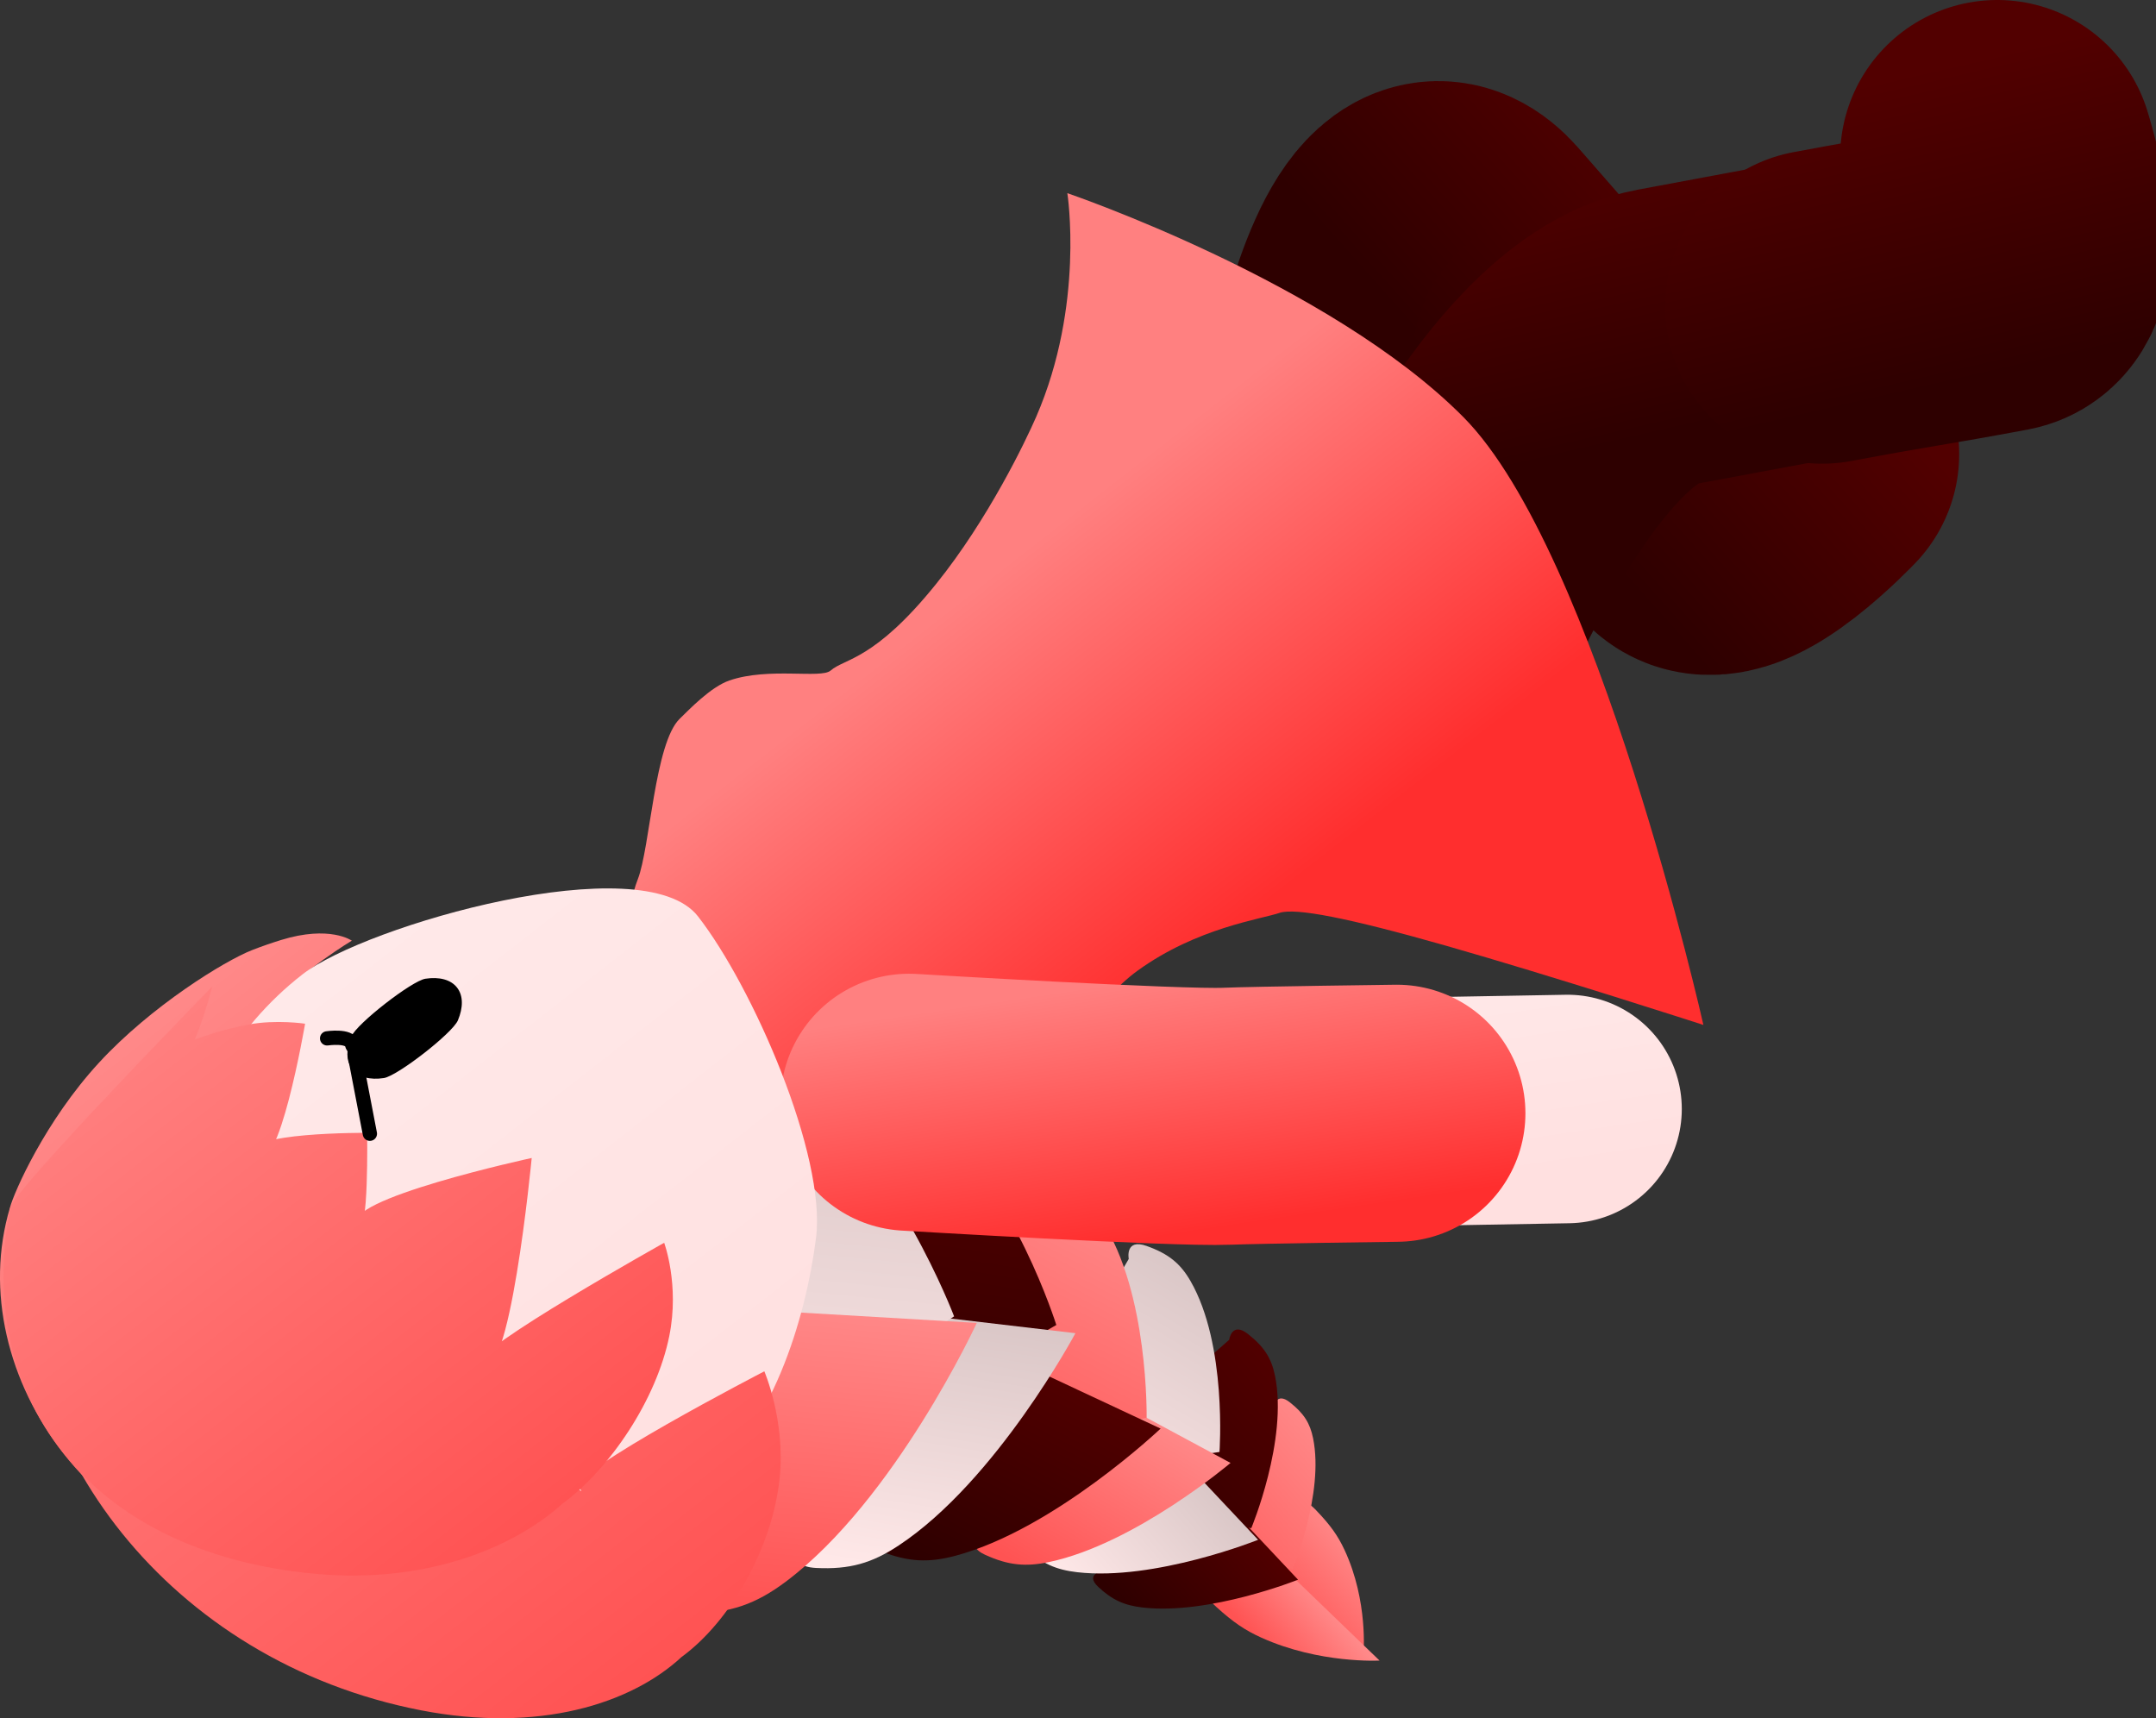 <svg version="1.1" xmlns="http://www.w3.org/2000/svg" xmlns:xlink="http://www.w3.org/1999/xlink" width="75.486" height="60.154" viewBox="0,0,75.486,60.154"><rect x="0" y="0" width="75.486" height="60.154" fill="#333333" stroke="none"/><defs><linearGradient x1="248.418" y1="202.051" x2="251.191" y2="199.647" gradientUnits="userSpaceOnUse" id="color-1"><stop offset="0" stop-color="#ff5353"/><stop offset="1" stop-color="#ff8989"/></linearGradient><linearGradient x1="247.747" y1="203.085" x2="249.755" y2="201.344" gradientUnits="userSpaceOnUse" id="color-2"><stop offset="0" stop-color="#ff5353"/><stop offset="1" stop-color="#ff8989"/></linearGradient><linearGradient x1="244.633" y1="200.768" x2="250.279" y2="195.874" gradientUnits="userSpaceOnUse" id="color-3"><stop offset="0" stop-color="#ff5353"/><stop offset="1" stop-color="#ff8989"/></linearGradient><linearGradient x1="243.373" y1="202.169" x2="247.409" y2="198.671" gradientUnits="userSpaceOnUse" id="color-4"><stop offset="0" stop-color="#2e0000"/><stop offset="1" stop-color="#520000"/></linearGradient><linearGradient x1="242.491" y1="199.41" x2="249.068" y2="193.708" gradientUnits="userSpaceOnUse" id="color-5"><stop offset="0" stop-color="#2e0000"/><stop offset="1" stop-color="#520000"/></linearGradient><linearGradient x1="241.047" y1="201.017" x2="245.747" y2="196.942" gradientUnits="userSpaceOnUse" id="color-6"><stop offset="0" stop-color="#ffe8e8"/><stop offset="1" stop-color="#d9c6c6"/></linearGradient><linearGradient x1="241.236" y1="198.517" x2="246.218" y2="190.09" gradientUnits="userSpaceOnUse" id="color-7"><stop offset="0" stop-color="#ffe8e8"/><stop offset="1" stop-color="#d9c6c6"/></linearGradient><linearGradient x1="240.254" y1="200.781" x2="243.814" y2="194.758" gradientUnits="userSpaceOnUse" id="color-8"><stop offset="0" stop-color="#ff5353"/><stop offset="1" stop-color="#ff8989"/></linearGradient><linearGradient x1="238.014" y1="198.018" x2="243.261" y2="187.894" gradientUnits="userSpaceOnUse" id="color-9"><stop offset="0" stop-color="#ff5353"/><stop offset="1" stop-color="#ff8989"/></linearGradient><linearGradient x1="237.033" y1="200.674" x2="240.783" y2="193.438" gradientUnits="userSpaceOnUse" id="color-10"><stop offset="0" stop-color="#2e0000"/><stop offset="1" stop-color="#520000"/></linearGradient><linearGradient x1="235.43" y1="197.097" x2="237.479" y2="184.179" gradientUnits="userSpaceOnUse" id="color-11"><stop offset="0" stop-color="#2e0000"/><stop offset="1" stop-color="#520000"/></linearGradient><linearGradient x1="235.321" y1="200.392" x2="236.785" y2="191.16" gradientUnits="userSpaceOnUse" id="color-12"><stop offset="0" stop-color="#ffe8e8"/><stop offset="1" stop-color="#d9c6c6"/></linearGradient><linearGradient x1="231.377" y1="198.006" x2="232.882" y2="182.846" gradientUnits="userSpaceOnUse" id="color-13"><stop offset="0" stop-color="#ffe8e8"/><stop offset="1" stop-color="#d9c6c6"/></linearGradient><linearGradient x1="231.473" y1="201.787" x2="232.549" y2="190.952" gradientUnits="userSpaceOnUse" id="color-14"><stop offset="0" stop-color="#ff5353"/><stop offset="1" stop-color="#ff8989"/></linearGradient><linearGradient x1="242.59" y1="175.818" x2="242.271" y2="167.825" gradientUnits="userSpaceOnUse" id="color-15"><stop offset="0" stop-color="#ffe0e0"/><stop offset="1" stop-color="#ffe9e9"/></linearGradient><linearGradient x1="239.734" y1="177.223" x2="239.375" y2="168.23" gradientUnits="userSpaceOnUse" id="color-16"><stop offset="0" stop-color="#ff2e2e"/><stop offset="1" stop-color="#ff8080"/></linearGradient><linearGradient x1="251.925" y1="155.698" x2="259.769" y2="148.718" gradientUnits="userSpaceOnUse" id="color-17"><stop offset="0" stop-color="#2e0000"/><stop offset="1" stop-color="#520000"/></linearGradient><linearGradient x1="258.443" y1="163.413" x2="266.66" y2="156.1" gradientUnits="userSpaceOnUse" id="color-18"><stop offset="0" stop-color="#2e0000"/><stop offset="1" stop-color="#520000"/></linearGradient><linearGradient x1="261.923" y1="160.539" x2="259.584" y2="150.373" gradientUnits="userSpaceOnUse" id="color-19"><stop offset="0" stop-color="#2e0000"/><stop offset="1" stop-color="#520000"/></linearGradient><linearGradient x1="271.687" y1="158.887" x2="269.236" y2="148.236" gradientUnits="userSpaceOnUse" id="color-20"><stop offset="0" stop-color="#2e0000"/><stop offset="1" stop-color="#520000"/></linearGradient><linearGradient x1="239.787" y1="183.321" x2="230.596" y2="171.522" gradientUnits="userSpaceOnUse" id="color-21"><stop offset="0" stop-color="#ff2e2e"/><stop offset="1" stop-color="#ff8080"/></linearGradient><linearGradient x1="239.787" y1="183.321" x2="230.596" y2="171.522" gradientUnits="userSpaceOnUse" id="color-22"><stop offset="0" stop-color="#ff0000"/><stop offset="1" stop-color="#ff5050"/></linearGradient><linearGradient x1="247.531" y1="188.015" x2="246.358" y2="180.101" gradientUnits="userSpaceOnUse" id="color-23"><stop offset="0" stop-color="#ffe0e0"/><stop offset="1" stop-color="#ffe9e9"/></linearGradient><linearGradient x1="244.592" y1="188.63" x2="243.271" y2="179.727" gradientUnits="userSpaceOnUse" id="color-24"><stop offset="0" stop-color="#ff2e2e"/><stop offset="1" stop-color="#ff8080"/></linearGradient><linearGradient x1="221.214" y1="198.896" x2="207.825" y2="181.708" gradientUnits="userSpaceOnUse" id="color-25"><stop offset="0" stop-color="#ff5353"/><stop offset="1" stop-color="#ff8989"/></linearGradient><linearGradient x1="223.301" y1="196.621" x2="210.348" y2="179.991" gradientUnits="userSpaceOnUse" id="color-26"><stop offset="0" stop-color="#000000"/><stop offset="1" stop-color="#313131"/></linearGradient><linearGradient x1="228.397" y1="197.171" x2="214.456" y2="179.273" gradientUnits="userSpaceOnUse" id="color-27"><stop offset="0" stop-color="#ffe0e0"/><stop offset="1" stop-color="#ffe9e9"/></linearGradient><linearGradient x1="228.098" y1="197.404" x2="214.157" y2="179.506" gradientUnits="userSpaceOnUse" id="color-28"><stop offset="0" stop-color="#ffd499"/><stop offset="1" stop-color="#ffd599"/></linearGradient><linearGradient x1="225.761" y1="204.734" x2="205.793" y2="179.099" gradientUnits="userSpaceOnUse" id="color-29"><stop offset="0" stop-color="#ff5353"/><stop offset="1" stop-color="#ff8989"/></linearGradient><linearGradient x1="227.694" y1="202.261" x2="208.375" y2="177.458" gradientUnits="userSpaceOnUse" id="color-30"><stop offset="0" stop-color="#000000"/><stop offset="1" stop-color="#313131"/></linearGradient><linearGradient x1="221.582" y1="199.369" x2="205.179" y2="178.31" gradientUnits="userSpaceOnUse" id="color-31"><stop offset="0" stop-color="#ff5353"/><stop offset="1" stop-color="#ff8989"/></linearGradient><linearGradient x1="223.599" y1="197.003" x2="207.728" y2="176.628" gradientUnits="userSpaceOnUse" id="color-32"><stop offset="0" stop-color="#000000"/><stop offset="1" stop-color="#313131"/></linearGradient></defs><g transform="translate(-203.565,-145.395)"><g data-paper-data="{&quot;isPaintingLayer&quot;:true}" fill-rule="nonzero" stroke-linejoin="miter" stroke-miterlimit="10" stroke-dasharray="" stroke-dashoffset="0" style="mix-blend-mode: normal"><g stroke="#000000" stroke-width="0" stroke-linecap="butt"><path d="M249.648,198.273c0.501,0.52 0.764,0.896 0.992,1.386c0.837,1.801 0.662,3.646 0.662,3.646l-5.012,-3.162l2.951,-1.937c0,0 -0.093,-0.453 0.408,0.067z" data-paper-data="{&quot;index&quot;:null}" fill="url(#color-1)"/><path d="M246.154,201.656c-0.586,-0.534 -0.072,-0.423 -0.072,-0.423l1.395,-1.931l4.389,4.229c0,0 -2.104,0.119 -4.145,-0.805c-0.555,-0.251 -0.981,-0.536 -1.567,-1.07z" data-paper-data="{&quot;index&quot;:null}" fill="url(#color-2)"/><path d="M248.727,194.492c0.493,0.387 0.705,0.732 0.812,1.256c0.394,1.928 -0.714,4.579 -0.714,4.579l-5.876,-1.07l5.212,-4.592c0,0 0.073,-0.562 0.566,-0.174z" data-paper-data="{&quot;index&quot;:null}" fill="url(#color-3)"/><path d="M242.018,200.953c-0.493,-0.46 0.175,-0.565 0.175,-0.565l3.277,-3.455l3.542,3.767c0,0 -3.108,1.244 -5.441,0.974c-0.634,-0.073 -1.06,-0.26 -1.553,-0.72z" data-paper-data="{&quot;index&quot;:null}" fill="url(#color-4)"/><path d="M247.26,192.1c0.574,0.451 0.821,0.853 0.946,1.463c0.458,2.246 -0.831,5.334 -0.831,5.334l-6.845,-1.246l6.071,-5.349c0,0 0.085,-0.654 0.659,-0.203z" data-paper-data="{&quot;index&quot;:null}" fill="url(#color-5)"/><path d="M239.468,199.6c-0.574,-0.536 0.204,-0.658 0.204,-0.658l3.817,-4.025l4.125,4.387c0,0 -3.62,1.449 -6.337,1.134c-0.738,-0.085 -1.235,-0.303 -1.809,-0.839z" data-paper-data="{&quot;index&quot;:null}" fill="url(#color-6)"/><path d="M243.715,189.018c0.773,0.276 1.18,0.617 1.531,1.224c1.29,2.232 1.016,5.986 1.016,5.986l-7.745,1.112l4.568,-7.871c0,0 -0.143,-0.728 0.63,-0.452z" data-paper-data="{&quot;index&quot;:null}" fill="url(#color-7)"/><path d="M238.065,199.833c-0.804,-0.366 -0.017,-0.774 -0.017,-0.774l2.636,-5.655l5.965,3.208c0,0 -3.345,2.837 -6.355,3.47c-0.818,0.172 -1.425,0.117 -2.229,-0.25z" data-paper-data="{&quot;index&quot;:null}" fill="url(#color-8)"/><path d="M240.281,186.811c0.917,0.271 1.412,0.641 1.86,1.324c1.645,2.513 1.57,6.896 1.57,6.896l-8.936,1.796l4.802,-9.45c0,0 -0.213,-0.837 0.704,-0.566z" data-paper-data="{&quot;index&quot;:null}" fill="url(#color-9)"/><path d="M234.426,199.713c-0.959,-0.374 -0.07,-0.9 -0.07,-0.9l2.699,-6.747l7.145,3.344c0,0 -3.706,3.516 -7.166,4.448c-0.94,0.253 -1.65,0.228 -2.608,-0.146z" data-paper-data="{&quot;index&quot;:null}" fill="url(#color-10)"/><path d="M233.843,184.077c1.096,-0.037 1.769,0.187 2.503,0.768c2.7,2.14 4.203,6.938 4.203,6.938l-9.076,5.187l1.809,-12.023c0,0 -0.535,-0.834 0.561,-0.871z" data-paper-data="{&quot;index&quot;:null}" fill="url(#color-11)"/><path d="M232.136,200.289c-1.179,-0.06 -0.402,-0.954 -0.402,-0.954l0.497,-8.321l8.987,1.056c0,0 -2.762,5.168 -6.191,7.434c-0.932,0.616 -1.713,0.845 -2.892,0.785z" data-paper-data="{&quot;index&quot;:null}" fill="url(#color-12)"/><path d="M228.648,182.975c1.272,-0.117 2.07,0.097 2.963,0.724c3.284,2.305 5.359,7.782 5.359,7.782l-10.202,6.648l1.287,-14.103c0,0 -0.679,-0.934 0.593,-1.051z" data-paper-data="{&quot;index&quot;:null}" fill="url(#color-13)"/><path d="M227.762,201.884c-1.375,0.01 -0.532,-1.082 -0.532,-1.082l0.013,-9.709l10.522,0.617c0,0 -2.861,6.196 -6.694,9.064c-1.042,0.779 -1.935,1.099 -3.309,1.109z" data-paper-data="{&quot;index&quot;:null}" fill="url(#color-14)"/></g><g fill="none" stroke-linecap="round"><path d="M253.575,168.964c0,0 -8.797,2.555 -11.245,3.277c-2.904,0.857 -11.043,2.437 -11.043,2.437" stroke="url(#color-15)" stroke-width="8"/><path d="M247.848,170.674c0,0 -4.726,1.347 -5.713,1.661c-1.667,0.529 -10.873,2.445 -10.873,2.445" stroke="url(#color-16)" stroke-width="9"/></g><g fill="none" stroke-linecap="round"><path d="M249.931,166.117c0,0 1.737,-15.757 4.955,-12.075c2.26,2.586 6.099,6.979 8.126,9.299c0.823,0.941 3.661,-2.047 3.661,-2.047" stroke="url(#color-17)" stroke-width="10.5"/><path d="M266.66,161.294c0,0 -2.838,2.988 -3.661,2.047c-2.028,-2.32 -2.243,-2.64 -4.503,-5.227" stroke="url(#color-18)" stroke-width="11"/></g><g fill="none" stroke-linecap="round"><path d="M253.154,168.348c0,0 4.096,-10.289 8.721,-11.152c3.249,-0.606 8.767,-1.635 11.682,-2.179c1.183,-0.221 -0.058,-4.133 -0.058,-4.133" stroke="url(#color-19)" stroke-width="10.5"/><path d="M273.492,150.895c0,0 1.241,3.912 0.058,4.133c-2.915,0.544 -2.936,0.495 -6.185,1.101" stroke="url(#color-20)" stroke-width="11"/></g><path d="M248.374,177.352c-0.635,0.221 -2.895,0.518 -4.977,2.024c-1.48,1.071 -2.855,3.383 -3.563,3.88c-2.725,1.913 -5.694,4.063 -7.165,3.863c-1.792,-0.244 -8.487,-6.557 -6.773,-10.942c0.431,-1.103 0.588,-4.765 1.467,-5.618c0.33,-0.32 1.086,-1.116 1.742,-1.341c1.379,-0.473 3.204,-0.053 3.541,-0.346c0.502,-0.437 1.528,-0.342 3.698,-3.037c1.824,-2.265 3.134,-5.004 3.5,-5.846c1.704,-3.926 1.091,-7.831 1.091,-7.831c0,0 9.187,3.126 13.864,7.837c4.677,4.711 8.406,21.283 8.406,21.283c0,0 -5.344,-1.729 -9.021,-2.776c-3.45,-0.982 -5.242,-1.323 -5.809,-1.151z" fill="url(#color-21)" stroke="url(#color-22)" stroke-width="0" stroke-linecap="butt"/><g fill="none" stroke-linecap="round"><path d="M258.448,184.221c0,0 -9.16,0.16 -11.711,0.215c-3.027,0.066 -11.296,-0.542 -11.296,-0.542" stroke="url(#color-23)" stroke-width="8"/><path d="M252.473,184.37c0,0 -4.914,0.062 -5.949,0.105c-1.747,0.074 -11.134,-0.49 -11.134,-0.49" stroke="url(#color-24)" stroke-width="9"/></g><g stroke-width="0" stroke-linecap="butt"><path d="M222.887,197.573c-1.809,1.587 -4.806,2.92 -8.287,2.942c-7.47,0.049 -12.428,-7.012 -10.686,-12.842c0.138,-0.533 1.235,-3.032 3.122,-5.079c1.825,-1.981 4.394,-3.56 5.357,-3.937c0.339,-0.132 0.678,-0.249 1.01,-0.352c1.711,-0.529 2.48,0.023 2.48,0.023c0,0 -1.68,1.001 -2.957,2.33c-1.607,1.672 -2.176,3.04 -2.3,2.926c-0.533,-0.49 2.469,-0.96 2.469,-0.96c0,0 -1.081,3.049 -1.744,2.719c-0.684,-0.341 1.209,-1.218 2.806,-1.651c0.915,-0.249 1.848,-0.203 1.848,-0.203c0,0 -1.371,4.974 -1.982,4.197c-0.494,-0.629 3.663,-1.008 3.663,-1.008c0,0 -0.272,3.271 -0.581,2.894c-0.589,-0.718 5.865,-2.628 5.865,-2.628c0,0 -1.482,7.449 -2.283,6.483c-0.274,-0.33 6.334,-4.267 6.334,-4.267c0,0 0.374,1.248 -0.123,2.871c-0.616,2.012 -2.338,4.294 -4.01,5.541z" fill="url(#color-25)" stroke="url(#color-26)"/><path d="M212.124,195.468c-1.923,-2.469 -2.657,-5.492 -2.289,-8.381c0.369,-2.89 1.838,-5.646 4.322,-7.581c2.2,-1.713 11.922,-4.5 13.845,-2.03c1.923,2.469 4.501,8.374 4.133,11.263c-0.369,2.89 -1.554,6.731 -4.037,8.665c-2.484,1.935 -5.516,2.685 -8.408,2.335c-2.892,-0.35 -5.643,-1.801 -7.566,-4.271z" fill="url(#color-27)" stroke="url(#color-28)"/><path d="M227.429,203.405c-1.766,1.641 -5.002,2.668 -9.123,1.868c-8.845,-1.716 -14.468,-9.306 -13.791,-16.504c0.037,-0.664 7.188,-3.493 6.323,-4.082c-0.892,-0.608 4.636,4.856 3.726,3.696c-0.736,-0.939 10.449,10.538 9.269,9.086c-0.404,-0.497 6.493,-4.064 6.493,-4.064c0,0 0.741,1.719 0.538,3.72c-0.251,2.481 -1.749,5.051 -3.434,6.28z" fill="url(#color-29)" stroke="url(#color-30)"/><path d="M223.253,198.043c-1.789,1.612 -4.896,2.804 -8.67,2.45c-8.1,-0.76 -11.915,-6.354 -10.661,-12.811c0.092,-0.593 7.074,-7.751 7.074,-7.751c0,0 -0.84,3.358 -1.596,2.91c-0.78,-0.463 1.179,-1.256 2.864,-1.576c0.966,-0.184 1.983,-0.03 1.983,-0.03c0,0 -0.945,5.522 -1.692,4.569c-0.605,-0.771 3.864,-0.749 3.864,-0.749c0,0 0.062,3.7 -0.315,3.236c-0.718,-0.883 6.077,-2.355 6.077,-2.355c0,0 -0.794,8.332 -1.769,7.143c-0.333,-0.407 6.407,-4.174 6.407,-4.174c0,0 0.542,1.464 0.18,3.26c-0.449,2.227 -2.068,4.641 -3.746,5.88z" fill="url(#color-31)" stroke="url(#color-32)"/></g><g><path d="M215.868,181.68c0.186,-0.445 2.117,-1.948 2.593,-2.02c0.478,-0.072 0.884,0.026 1.106,0.31c0.222,0.284 0.217,0.702 0.03,1.148c-0.186,0.445 -2.117,1.948 -2.593,2.02c-0.478,0.072 -0.884,-0.026 -1.106,-0.31c-0.222,-0.285 -0.217,-0.702 -0.03,-1.148z" data-paper-data="{&quot;index&quot;:null}" fill="#000000" stroke="none" stroke-width="1.301" stroke-linecap="butt"/><path d="M215.018,181.748c0,0 0.79,-0.117 0.867,0.199c0.072,0.296 0.587,0.397 0.904,0.657" data-paper-data="{&quot;index&quot;:null}" fill="none" stroke="#000000" stroke-width="0.5" stroke-linecap="round"/></g><path d="M215.981,182.307l0.534,2.78" fill="none" stroke="#000000" stroke-width="0.5" stroke-linecap="round"/></g></g></svg><!--rotationCenter:36.43535973664905:34.60471000000001-->
